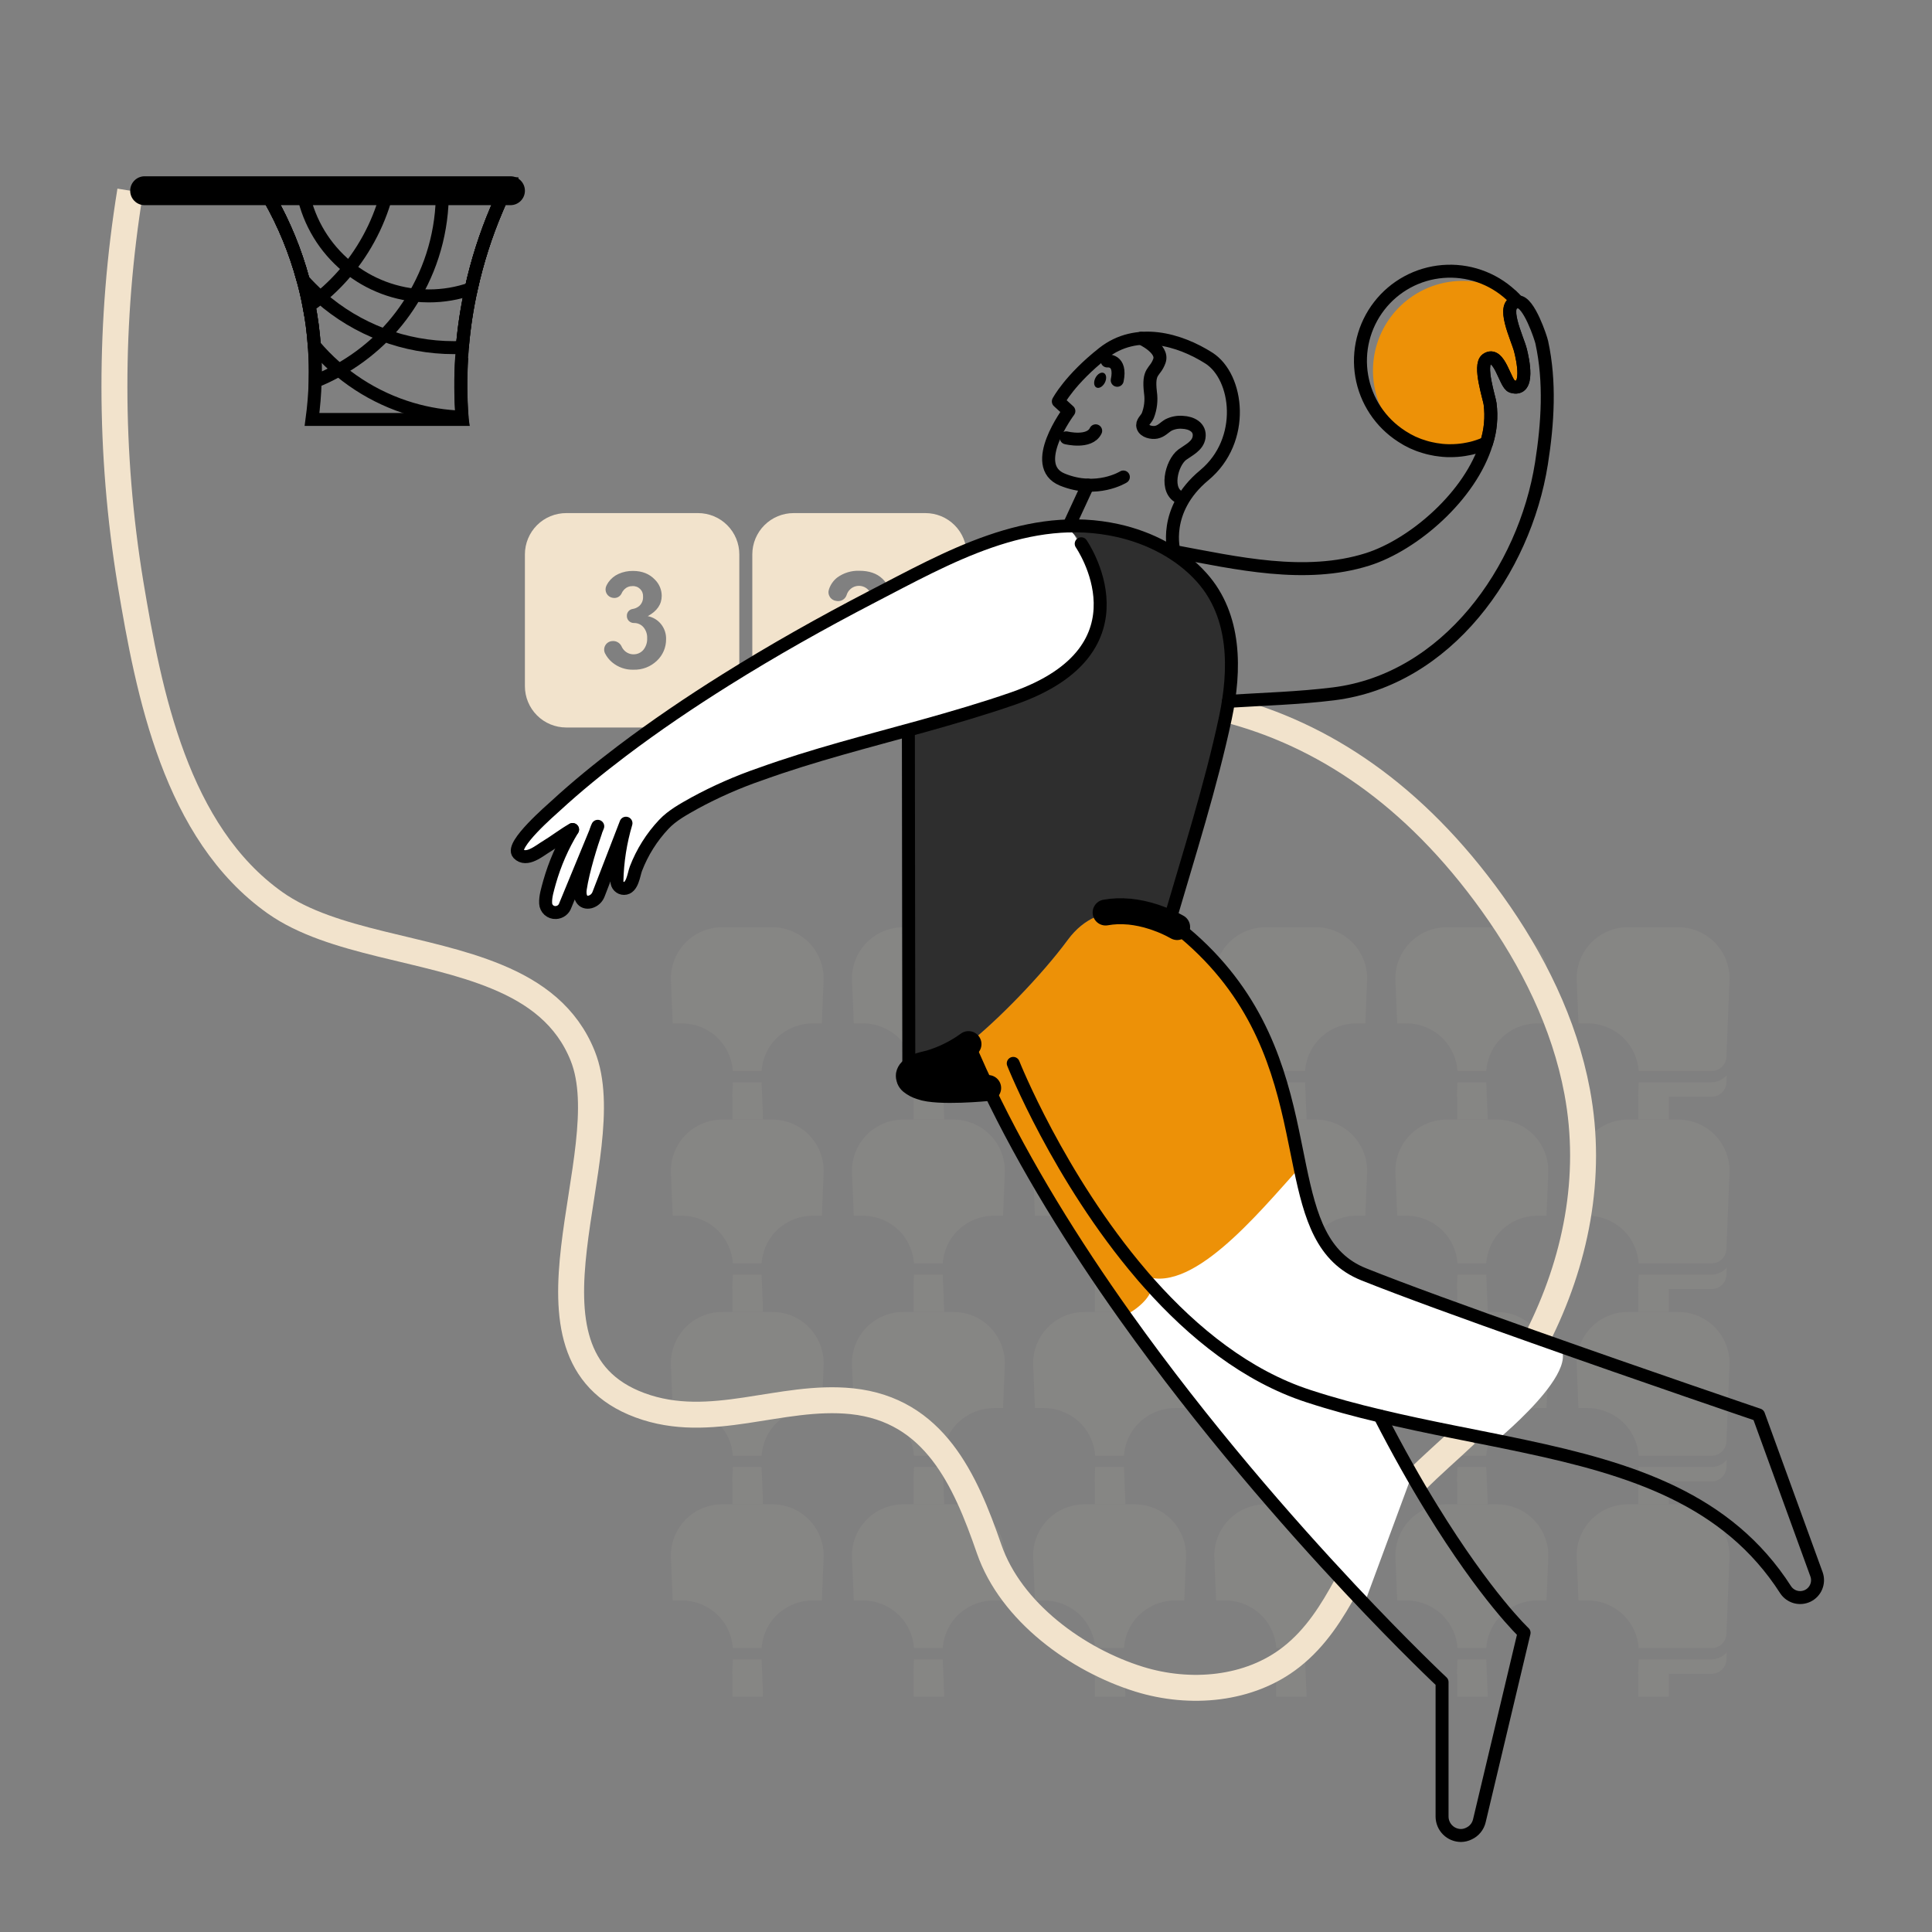 <svg width="149" height="149" viewBox="0 0 149 149" fill="none" xmlns="http://www.w3.org/2000/svg">
<rect x="0" y="0" width="149" height="149" fill="#808080" stroke="none"/>
<g opacity="0.38">
<g opacity="0.38">
<path opacity="0.38" d="M56.515 83.466L56.471 84.58H56.493V86.343H58.844V86.066L58.737 83.466H56.515Z" fill="#F2E3CC"/>
<path opacity="0.38" d="M55.428 80.133C56.069 80.802 56.454 81.675 56.517 82.6H58.74C58.795 81.758 59.119 80.955 59.666 80.311C60.043 79.876 60.51 79.527 61.035 79.288C61.559 79.049 62.129 78.926 62.705 78.927H63.385L63.516 75.715C63.55 75.172 63.472 74.629 63.287 74.118C63.102 73.608 62.814 73.14 62.441 72.746C62.068 72.351 61.617 72.038 61.117 71.825C60.617 71.612 60.079 71.504 59.536 71.508H55.726C55.183 71.504 54.646 71.611 54.146 71.823C53.647 72.035 53.196 72.348 52.823 72.741C52.449 73.135 52.161 73.602 51.975 74.112C51.79 74.621 51.711 75.164 51.745 75.706L51.876 78.927H52.558C53.093 78.926 53.622 79.033 54.115 79.24C54.608 79.447 55.054 79.75 55.428 80.133Z" fill="#F2E3CC"/>
<path opacity="0.38" d="M70.487 83.466L70.442 84.58H70.465V86.343H72.816V86.066L72.71 83.466H70.487Z" fill="#F2E3CC"/>
<path opacity="0.38" d="M69.399 80.133C70.038 80.803 70.424 81.676 70.488 82.6H72.713C72.767 81.758 73.092 80.955 73.638 80.311C74.015 79.876 74.482 79.527 75.007 79.288C75.531 79.049 76.101 78.926 76.677 78.927H77.358L77.488 75.715C77.522 75.173 77.444 74.629 77.26 74.119C77.075 73.608 76.787 73.141 76.413 72.746C76.04 72.352 75.59 72.038 75.09 71.825C74.591 71.612 74.053 71.504 73.51 71.508H69.691C69.148 71.504 68.611 71.611 68.111 71.823C67.612 72.035 67.161 72.347 66.788 72.741C66.415 73.134 66.126 73.601 65.941 74.11C65.755 74.62 65.676 75.163 65.71 75.704L65.842 78.926H66.523C67.059 78.924 67.589 79.031 68.083 79.238C68.577 79.445 69.024 79.749 69.399 80.133Z" fill="#F2E3CC"/>
<path opacity="0.38" d="M84.46 83.466L84.414 84.58H84.436V86.343H86.788V86.066L86.682 83.466H84.46Z" fill="#F2E3CC"/>
<path opacity="0.38" d="M83.37 80.133C84.011 80.802 84.396 81.675 84.459 82.6H86.681C86.739 81.757 87.065 80.955 87.612 80.311C87.99 79.876 88.456 79.527 88.981 79.288C89.506 79.049 90.075 78.926 90.652 78.927H91.337L91.467 75.715C91.501 75.173 91.423 74.629 91.238 74.119C91.053 73.608 90.765 73.141 90.392 72.746C90.019 72.352 89.569 72.038 89.069 71.825C88.57 71.612 88.031 71.504 87.488 71.508H83.664C83.121 71.504 82.583 71.611 82.084 71.823C81.584 72.035 81.134 72.348 80.76 72.741C80.387 73.135 80.098 73.602 79.913 74.112C79.727 74.621 79.649 75.164 79.682 75.706L79.813 78.927H80.494C81.03 78.926 81.56 79.032 82.054 79.239C82.548 79.446 82.996 79.75 83.37 80.133Z" fill="#F2E3CC"/>
<path opacity="0.38" d="M98.432 83.466L98.388 84.58H98.41V86.343H100.76V86.066L100.654 83.466H98.432Z" fill="#F2E3CC"/>
<path opacity="0.38" d="M97.342 80.133C97.982 80.802 98.368 81.675 98.431 82.6H100.654C100.709 81.757 101.035 80.955 101.582 80.311C101.96 79.876 102.426 79.527 102.951 79.288C103.476 79.049 104.046 78.926 104.622 78.927H105.301L105.432 75.715C105.467 75.172 105.389 74.629 105.204 74.118C105.019 73.608 104.731 73.14 104.357 72.746C103.984 72.351 103.534 72.038 103.034 71.825C102.534 71.612 101.996 71.504 101.453 71.508H97.635C97.093 71.504 96.555 71.611 96.055 71.823C95.556 72.035 95.105 72.348 94.732 72.741C94.358 73.135 94.07 73.602 93.885 74.112C93.699 74.621 93.621 75.164 93.654 75.706L93.785 78.927H94.466C95.001 78.925 95.532 79.031 96.026 79.239C96.52 79.445 96.967 79.749 97.342 80.133Z" fill="#F2E3CC"/>
<path opacity="0.38" d="M112.404 83.466L112.359 84.58H112.382V86.343H114.733V86.064L114.626 83.466H112.404Z" fill="#F2E3CC"/>
<path opacity="0.38" d="M111.313 80.133C111.954 80.802 112.34 81.675 112.403 82.6H114.626C114.681 81.757 115.007 80.955 115.554 80.311C115.931 79.876 116.398 79.527 116.923 79.288C117.447 79.049 118.017 78.926 118.594 78.927H119.275L119.404 75.715C119.438 75.173 119.361 74.629 119.176 74.119C118.991 73.608 118.703 73.141 118.33 72.746C117.957 72.352 117.506 72.038 117.007 71.825C116.507 71.612 115.969 71.504 115.426 71.508H111.601C111.058 71.504 110.521 71.611 110.021 71.823C109.522 72.035 109.071 72.348 108.698 72.741C108.324 73.135 108.036 73.602 107.85 74.112C107.665 74.621 107.586 75.164 107.62 75.706L107.752 78.927H108.433C108.97 78.925 109.501 79.031 109.996 79.238C110.49 79.445 110.939 79.749 111.313 80.133Z" fill="#F2E3CC"/>
<path opacity="0.38" d="M126.376 83.466L126.331 84.58H126.352V86.343H128.703V84.58H132.014C132.307 84.58 132.589 84.467 132.8 84.264C133.012 84.061 133.136 83.784 133.148 83.491L133.17 82.917C133.026 83.084 132.849 83.219 132.65 83.313C132.451 83.408 132.234 83.46 132.014 83.466H126.376Z" fill="#F2E3CC"/>
<path opacity="0.38" d="M125.286 80.132C125.927 80.802 126.312 81.675 126.375 82.6H132.014C132.306 82.6 132.588 82.487 132.799 82.284C133.01 82.081 133.135 81.805 133.147 81.512L133.381 75.713C133.416 75.171 133.338 74.628 133.153 74.117C132.968 73.606 132.68 73.139 132.307 72.745C131.934 72.35 131.483 72.037 130.984 71.824C130.484 71.611 129.946 71.503 129.403 71.507H125.58C125.037 71.502 124.499 71.608 123.999 71.82C123.5 72.032 123.049 72.345 122.675 72.739C122.302 73.132 122.013 73.599 121.828 74.109C121.643 74.62 121.565 75.162 121.598 75.704L121.733 78.925H122.414C122.949 78.925 123.479 79.031 123.972 79.239C124.465 79.446 124.912 79.75 125.286 80.132Z" fill="#F2E3CC"/>
<path opacity="0.38" d="M56.515 98.302L56.471 99.415H56.493V101.179H58.844V100.9L58.737 98.302H56.515Z" fill="#F2E3CC"/>
<path opacity="0.38" d="M55.428 94.967C56.069 95.637 56.454 96.511 56.517 97.436H58.74C58.795 96.592 59.121 95.788 59.669 95.144C60.047 94.709 60.514 94.361 61.038 94.122C61.562 93.883 62.132 93.76 62.708 93.76H63.388L63.519 90.547C63.553 90.005 63.475 89.462 63.29 88.952C63.105 88.441 62.816 87.974 62.443 87.58C62.07 87.185 61.62 86.872 61.12 86.659C60.62 86.446 60.082 86.339 59.539 86.343H55.726C55.183 86.338 54.646 86.445 54.146 86.657C53.647 86.869 53.196 87.182 52.823 87.576C52.449 87.969 52.161 88.436 51.975 88.946C51.79 89.456 51.711 89.998 51.745 90.54L51.876 93.76H52.558C53.093 93.76 53.622 93.866 54.115 94.074C54.608 94.281 55.054 94.585 55.428 94.967Z" fill="#F2E3CC"/>
<path opacity="0.38" d="M70.487 98.302L70.442 99.415H70.465V101.179H72.816V100.9L72.71 98.302H70.487Z" fill="#F2E3CC"/>
<path opacity="0.38" d="M69.398 94.967C70.037 95.638 70.422 96.511 70.487 97.436H72.712C72.767 96.592 73.092 95.788 73.64 95.144C74.018 94.709 74.485 94.361 75.009 94.122C75.534 93.883 76.103 93.76 76.68 93.76H77.361L77.49 90.547C77.524 90.006 77.446 89.463 77.261 88.952C77.076 88.442 76.788 87.975 76.415 87.58C76.042 87.186 75.591 86.873 75.092 86.66C74.593 86.447 74.055 86.339 73.512 86.343H69.69C69.147 86.338 68.609 86.445 68.11 86.657C67.611 86.869 67.16 87.182 66.787 87.576C66.413 87.969 66.125 88.436 65.939 88.946C65.754 89.456 65.675 89.998 65.709 90.54L65.841 93.76H66.522C67.058 93.76 67.588 93.866 68.082 94.073C68.576 94.281 69.023 94.585 69.398 94.967Z" fill="#F2E3CC"/>
<path opacity="0.38" d="M84.46 98.302L84.414 99.415H84.436V101.179H86.788V100.9L86.682 98.302H84.46Z" fill="#F2E3CC"/>
<path opacity="0.38" d="M83.37 94.967C84.011 95.637 84.396 96.511 84.459 97.436H86.681C86.738 96.592 87.064 95.789 87.612 95.144C87.99 94.709 88.457 94.361 88.981 94.122C89.506 93.883 90.076 93.76 90.652 93.76H91.337L91.467 90.547C91.501 90.006 91.423 89.463 91.238 88.952C91.053 88.442 90.765 87.975 90.392 87.58C90.019 87.186 89.568 86.873 89.069 86.66C88.569 86.447 88.031 86.339 87.488 86.343H83.664C83.121 86.338 82.583 86.445 82.084 86.657C81.584 86.869 81.134 87.182 80.76 87.576C80.387 87.969 80.098 88.436 79.913 88.946C79.727 89.456 79.649 89.998 79.682 90.54L79.813 93.76H80.494C81.03 93.76 81.56 93.866 82.054 94.073C82.548 94.281 82.995 94.585 83.37 94.967Z" fill="#F2E3CC"/>
<path opacity="0.38" d="M98.432 98.302L98.388 99.415H98.41V101.179H100.76V100.9L100.654 98.302H98.432Z" fill="#F2E3CC"/>
<path opacity="0.38" d="M97.342 94.967C97.982 95.637 98.368 96.511 98.431 97.436H100.654C100.709 96.592 101.035 95.788 101.582 95.144C101.96 94.709 102.427 94.361 102.952 94.122C103.476 93.883 104.046 93.76 104.622 93.76H105.301L105.432 90.547C105.466 90.005 105.388 89.462 105.203 88.952C105.018 88.441 104.73 87.974 104.357 87.58C103.984 87.185 103.533 86.872 103.033 86.659C102.534 86.446 101.996 86.339 101.453 86.343H97.635C97.093 86.338 96.555 86.445 96.055 86.657C95.556 86.869 95.105 87.182 94.732 87.576C94.358 87.969 94.07 88.436 93.885 88.946C93.699 89.456 93.621 89.998 93.654 90.54L93.785 93.76H94.466C95.002 93.759 95.532 93.865 96.026 94.073C96.52 94.28 96.967 94.584 97.342 94.967Z" fill="#F2E3CC"/>
<path opacity="0.38" d="M112.404 98.302L112.359 99.415H112.382V101.179H114.733V100.9L114.626 98.302H112.404Z" fill="#F2E3CC"/>
<path opacity="0.38" d="M111.313 94.967C111.954 95.637 112.34 96.511 112.403 97.436H114.626C114.681 96.592 115.006 95.788 115.554 95.144C115.932 94.709 116.399 94.361 116.923 94.122C117.448 93.883 118.017 93.76 118.594 93.76H119.275L119.404 90.547C119.438 90.006 119.36 89.463 119.175 88.952C118.99 88.442 118.702 87.975 118.329 87.58C117.956 87.186 117.506 86.873 117.006 86.66C116.507 86.447 115.969 86.339 115.426 86.343H111.601C111.058 86.338 110.521 86.445 110.021 86.657C109.522 86.869 109.071 87.182 108.698 87.576C108.324 87.969 108.036 88.436 107.85 88.946C107.665 89.456 107.586 89.998 107.62 90.54L107.752 93.76H108.433C108.97 93.758 109.501 93.865 109.996 94.072C110.49 94.279 110.938 94.583 111.313 94.967Z" fill="#F2E3CC"/>
<path opacity="0.38" d="M126.376 98.302L126.331 99.415H126.352V101.179H128.703V99.415H132.014C132.307 99.415 132.588 99.302 132.8 99.099C133.011 98.896 133.136 98.62 133.148 98.327L133.17 97.752C133.026 97.919 132.849 98.054 132.65 98.149C132.451 98.243 132.234 98.295 132.014 98.302H126.376Z" fill="#F2E3CC"/>
<path opacity="0.38" d="M125.286 94.967C125.927 95.637 126.312 96.511 126.375 97.436H132.014C132.307 97.435 132.588 97.322 132.799 97.119C133.01 96.916 133.135 96.639 133.147 96.347L133.381 90.548C133.415 90.006 133.337 89.463 133.152 88.952C132.967 88.442 132.679 87.975 132.306 87.58C131.933 87.186 131.483 86.873 130.983 86.66C130.484 86.447 129.946 86.339 129.403 86.343H125.58C125.037 86.338 124.499 86.444 123.999 86.656C123.5 86.868 123.049 87.181 122.675 87.575C122.302 87.969 122.013 88.435 121.828 88.945C121.643 89.456 121.565 89.999 121.598 90.54L121.73 93.76H122.411C122.946 93.76 123.476 93.866 123.97 94.073C124.464 94.281 124.911 94.585 125.286 94.967Z" fill="#F2E3CC"/>
<path opacity="0.38" d="M56.515 113.137L56.471 114.251H56.493V116.013H58.844V115.736L58.737 113.137H56.515Z" fill="#F2E3CC"/>
<path opacity="0.38" d="M55.428 109.803C56.069 110.473 56.454 111.346 56.517 112.27H58.74C58.795 111.427 59.121 110.624 59.669 109.98C60.047 109.545 60.514 109.197 61.038 108.958C61.562 108.719 62.132 108.596 62.708 108.596H63.388L63.519 105.384C63.553 104.842 63.475 104.298 63.29 103.788C63.105 103.277 62.816 102.81 62.443 102.416C62.07 102.021 61.62 101.708 61.12 101.495C60.62 101.282 60.082 101.175 59.539 101.179H55.726C55.183 101.174 54.646 101.281 54.146 101.493C53.647 101.705 53.196 102.018 52.823 102.412C52.449 102.805 52.161 103.272 51.975 103.782C51.79 104.292 51.711 104.835 51.745 105.376L51.876 108.596H52.558C53.093 108.596 53.622 108.703 54.115 108.91C54.608 109.117 55.054 109.421 55.428 109.803Z" fill="#F2E3CC"/>
<path opacity="0.38" d="M70.487 113.137L70.442 114.251H70.465V116.013H72.816V115.736L72.71 113.137H70.487Z" fill="#F2E3CC"/>
<path opacity="0.38" d="M69.398 109.803C70.037 110.473 70.423 111.346 70.487 112.27H72.712C72.767 111.427 73.092 110.624 73.64 109.98C74.018 109.545 74.485 109.197 75.009 108.958C75.534 108.719 76.103 108.596 76.68 108.596H77.361L77.49 105.384C77.524 104.842 77.446 104.299 77.261 103.788C77.076 103.278 76.788 102.811 76.415 102.416C76.042 102.022 75.591 101.709 75.092 101.496C74.593 101.283 74.055 101.175 73.512 101.179H69.69C69.147 101.174 68.609 101.281 68.11 101.493C67.611 101.705 67.16 102.018 66.787 102.412C66.413 102.805 66.125 103.272 65.939 103.782C65.754 104.292 65.675 104.835 65.709 105.376L65.841 108.596H66.522C67.058 108.596 67.588 108.702 68.082 108.91C68.576 109.117 69.023 109.421 69.398 109.803Z" fill="#F2E3CC"/>
<path opacity="0.38" d="M84.46 113.137L84.414 114.251H84.436V116.013H86.788V115.736L86.682 113.137H84.46Z" fill="#F2E3CC"/>
<path opacity="0.38" d="M83.37 109.803C84.011 110.473 84.396 111.346 84.459 112.27H86.681C86.738 111.427 87.065 110.624 87.612 109.98C87.99 109.545 88.457 109.197 88.981 108.958C89.506 108.719 90.076 108.596 90.652 108.596H91.337L91.467 105.384C91.501 104.842 91.423 104.299 91.238 103.788C91.053 103.278 90.765 102.811 90.392 102.416C90.019 102.022 89.568 101.709 89.069 101.496C88.569 101.283 88.031 101.175 87.488 101.179H83.664C83.121 101.174 82.583 101.281 82.084 101.493C81.584 101.705 81.134 102.018 80.76 102.412C80.387 102.805 80.098 103.272 79.913 103.782C79.727 104.292 79.649 104.835 79.682 105.376L79.813 108.596H80.494C81.03 108.596 81.56 108.702 82.054 108.91C82.548 109.117 82.995 109.421 83.37 109.803Z" fill="#F2E3CC"/>
<path opacity="0.38" d="M98.432 113.137L98.388 114.251H98.41V116.013H100.76V115.736L100.654 113.137H98.432Z" fill="#F2E3CC"/>
<path opacity="0.38" d="M97.342 109.803C97.982 110.473 98.368 111.346 98.431 112.27H100.654C100.709 111.427 101.035 110.624 101.582 109.98C101.96 109.545 102.427 109.197 102.952 108.958C103.476 108.719 104.046 108.596 104.622 108.596H105.301L105.432 105.384C105.466 104.842 105.388 104.298 105.203 103.788C105.018 103.277 104.73 102.81 104.357 102.416C103.984 102.021 103.533 101.708 103.033 101.495C102.534 101.282 101.996 101.175 101.453 101.179H97.635C97.093 101.174 96.555 101.281 96.055 101.493C95.556 101.705 95.105 102.018 94.732 102.412C94.358 102.805 94.07 103.272 93.885 103.782C93.699 104.292 93.621 104.835 93.654 105.376L93.785 108.596H94.466C95.002 108.595 95.532 108.701 96.026 108.909C96.52 109.116 96.967 109.42 97.342 109.803Z" fill="#F2E3CC"/>
<path opacity="0.38" d="M112.404 113.137L112.359 114.251H112.382V116.013H114.733V115.735L114.626 113.137H112.404Z" fill="#F2E3CC"/>
<path opacity="0.38" d="M111.313 109.803C111.954 110.473 112.34 111.346 112.403 112.27H114.626C114.681 111.427 115.006 110.624 115.554 109.98C115.932 109.545 116.399 109.197 116.923 108.958C117.448 108.719 118.017 108.596 118.594 108.596H119.275L119.404 105.384C119.438 104.842 119.36 104.299 119.175 103.788C118.99 103.278 118.702 102.811 118.329 102.416C117.956 102.022 117.506 101.709 117.006 101.496C116.507 101.283 115.969 101.175 115.426 101.179H111.601C111.058 101.174 110.521 101.281 110.021 101.493C109.522 101.705 109.071 102.018 108.698 102.412C108.324 102.805 108.036 103.272 107.85 103.782C107.665 104.292 107.586 104.835 107.62 105.376L107.752 108.596H108.433C108.97 108.594 109.501 108.701 109.996 108.908C110.49 109.115 110.938 109.419 111.313 109.803Z" fill="#F2E3CC"/>
<path opacity="0.38" d="M126.376 113.137L126.331 114.25H126.352V116.013H128.703V114.25H132.014C132.307 114.251 132.589 114.137 132.8 113.934C133.012 113.731 133.136 113.454 133.148 113.161L133.17 112.588C133.026 112.755 132.849 112.89 132.65 112.985C132.451 113.079 132.234 113.131 132.014 113.137H126.376Z" fill="#F2E3CC"/>
<path opacity="0.38" d="M125.286 109.803C125.927 110.473 126.312 111.346 126.375 112.27H132.014C132.306 112.27 132.588 112.157 132.799 111.954C133.01 111.752 133.135 111.475 133.147 111.183L133.381 105.384C133.415 104.842 133.337 104.299 133.152 103.788C132.967 103.278 132.679 102.811 132.306 102.416C131.933 102.022 131.483 101.709 130.983 101.496C130.484 101.283 129.946 101.175 129.403 101.179H125.58C125.037 101.174 124.499 101.281 123.999 101.492C123.5 101.704 123.049 102.017 122.675 102.411C122.302 102.805 122.013 103.271 121.828 103.781C121.643 104.292 121.565 104.834 121.598 105.376L121.73 108.596H122.411C122.946 108.596 123.476 108.702 123.97 108.91C124.464 109.117 124.911 109.421 125.286 109.803Z" fill="#F2E3CC"/>
<path opacity="0.38" d="M56.515 127.972L56.471 129.086H56.493V130.849H58.844V130.572L58.737 127.972H56.515Z" fill="#F2E3CC"/>
<path opacity="0.38" d="M55.428 124.638C56.069 125.308 56.454 126.181 56.517 127.106H58.74C58.795 126.263 59.121 125.46 59.669 124.816C60.046 124.38 60.513 124.031 61.038 123.792C61.562 123.553 62.132 123.43 62.708 123.432H63.388L63.519 120.219C63.553 119.677 63.475 119.134 63.29 118.623C63.105 118.112 62.817 117.645 62.444 117.25C62.071 116.856 61.62 116.542 61.12 116.329C60.62 116.117 60.082 116.009 59.539 116.013H55.726C55.183 116.008 54.646 116.115 54.146 116.327C53.647 116.539 53.196 116.852 52.823 117.246C52.449 117.639 52.161 118.106 51.975 118.616C51.79 119.126 51.711 119.669 51.745 120.21L51.876 123.432H52.558C53.093 123.431 53.622 123.537 54.115 123.745C54.608 123.952 55.054 124.256 55.428 124.638Z" fill="#F2E3CC"/>
<path opacity="0.38" d="M70.487 127.972L70.442 129.086H70.465V130.849H72.816V130.572L72.71 127.972H70.487Z" fill="#F2E3CC"/>
<path opacity="0.38" d="M69.398 124.638C70.038 125.309 70.423 126.182 70.487 127.106H72.712C72.767 126.263 73.092 125.46 73.64 124.816C74.017 124.38 74.484 124.031 75.009 123.792C75.533 123.554 76.103 123.431 76.68 123.432H77.361L77.49 120.219C77.524 119.677 77.446 119.134 77.262 118.623C77.077 118.113 76.789 117.645 76.416 117.251C76.042 116.856 75.592 116.543 75.093 116.33C74.593 116.117 74.055 116.009 73.512 116.013H69.69C69.147 116.008 68.609 116.115 68.11 116.327C67.611 116.539 67.16 116.852 66.787 117.246C66.413 117.639 66.125 118.106 65.939 118.616C65.754 119.126 65.675 119.669 65.709 120.21L65.841 123.432H66.522C67.058 123.431 67.588 123.537 68.082 123.744C68.576 123.951 69.023 124.256 69.398 124.638Z" fill="#F2E3CC"/>
<path opacity="0.38" d="M84.46 127.972L84.414 129.086H84.436V130.849H86.788V130.572L86.682 127.972H84.46Z" fill="#F2E3CC"/>
<path opacity="0.38" d="M83.37 124.638C84.011 125.308 84.396 126.181 84.459 127.106H86.681C86.738 126.263 87.065 125.46 87.612 124.816C87.99 124.38 88.456 124.031 88.981 123.792C89.506 123.554 90.075 123.431 90.652 123.432H91.337L91.467 120.219C91.501 119.677 91.423 119.134 91.238 118.623C91.053 118.113 90.765 117.645 90.392 117.251C90.019 116.856 89.569 116.543 89.069 116.33C88.57 116.117 88.031 116.009 87.488 116.013H83.664C83.121 116.008 82.583 116.115 82.084 116.327C81.584 116.539 81.134 116.852 80.76 117.246C80.387 117.639 80.098 118.106 79.913 118.616C79.727 119.126 79.649 119.669 79.682 120.21L79.813 123.432H80.494C81.03 123.431 81.56 123.537 82.054 123.744C82.548 123.951 82.996 124.256 83.37 124.638Z" fill="#F2E3CC"/>
<path opacity="0.38" d="M98.432 127.972L98.388 129.086H98.41V130.849H100.76V130.572L100.654 127.972H98.432Z" fill="#F2E3CC"/>
<path opacity="0.38" d="M97.342 124.638C97.982 125.308 98.368 126.181 98.431 127.106H100.654C100.709 126.263 101.035 125.46 101.582 124.816C101.96 124.38 102.426 124.031 102.951 123.792C103.476 123.553 104.046 123.43 104.622 123.432H105.301L105.432 120.219C105.467 119.677 105.389 119.134 105.204 118.623C105.019 118.112 104.731 117.645 104.357 117.25C103.984 116.856 103.534 116.542 103.034 116.329C102.534 116.117 101.996 116.009 101.453 116.013H97.635C97.093 116.008 96.555 116.115 96.055 116.327C95.556 116.539 95.105 116.852 94.732 117.246C94.358 117.639 94.07 118.106 93.885 118.616C93.699 119.126 93.621 119.669 93.654 120.21L93.785 123.432H94.466C95.002 123.43 95.532 123.536 96.026 123.744C96.52 123.951 96.967 124.255 97.342 124.638Z" fill="#F2E3CC"/>
<path opacity="0.38" d="M112.404 127.972L112.359 129.086H112.382V130.849H114.733V130.57L114.626 127.972H112.404Z" fill="#F2E3CC"/>
<path opacity="0.38" d="M111.313 124.638C111.954 125.308 112.34 126.181 112.403 127.106H114.626C114.681 126.263 115.006 125.46 115.554 124.816C115.931 124.38 116.398 124.031 116.923 123.792C117.447 123.553 118.017 123.43 118.594 123.432H119.275L119.404 120.219C119.438 119.677 119.361 119.134 119.176 118.623C118.991 118.113 118.703 117.645 118.33 117.251C117.957 116.856 117.506 116.543 117.007 116.33C116.507 116.117 115.969 116.009 115.426 116.013H111.601C111.058 116.008 110.521 116.115 110.021 116.327C109.522 116.539 109.071 116.852 108.698 117.246C108.324 117.639 108.036 118.106 107.85 118.616C107.665 119.126 107.586 119.669 107.62 120.21L107.752 123.432H108.433C108.97 123.43 109.501 123.535 109.996 123.743C110.491 123.95 110.939 124.255 111.313 124.638Z" fill="#F2E3CC"/>
<path opacity="0.38" d="M126.376 127.972L126.331 129.086H126.352V130.849H128.703V129.086H132.014C132.307 129.086 132.589 128.973 132.8 128.77C133.011 128.567 133.136 128.29 133.148 127.997L133.17 127.424C133.026 127.59 132.849 127.725 132.65 127.82C132.451 127.914 132.234 127.966 132.014 127.972H126.376Z" fill="#F2E3CC"/>
<path opacity="0.38" d="M125.286 124.639C125.927 125.308 126.312 126.181 126.375 127.106H132.014C132.306 127.106 132.588 126.993 132.799 126.79C133.01 126.587 133.135 126.311 133.147 126.018L133.381 120.219C133.416 119.677 133.338 119.134 133.153 118.623C132.968 118.113 132.68 117.646 132.307 117.251C131.934 116.856 131.483 116.543 130.984 116.33C130.484 116.117 129.946 116.009 129.403 116.013H125.58C125.037 116.008 124.499 116.115 123.999 116.327C123.5 116.538 123.049 116.851 122.675 117.245C122.302 117.639 122.013 118.105 121.828 118.616C121.643 119.126 121.565 119.669 121.598 120.21L121.733 123.432H122.414C122.949 123.431 123.479 123.537 123.972 123.745C124.465 123.952 124.912 124.256 125.286 124.639Z" fill="#F2E3CC"/>
</g>
</g>
<path d="M53.836 39.571H43.665C43.247 39.571 42.833 39.653 42.447 39.813C42.061 39.973 41.71 40.207 41.415 40.502C41.119 40.798 40.885 41.148 40.725 41.535C40.565 41.92 40.482 42.334 40.482 42.752V52.921C40.482 53.766 40.818 54.575 41.415 55.172C42.011 55.77 42.821 56.105 43.665 56.106H53.836C54.68 56.105 55.489 55.769 56.085 55.172C56.682 54.575 57.017 53.765 57.017 52.921V42.752C57.017 42.334 56.935 41.921 56.775 41.535C56.615 41.149 56.381 40.798 56.085 40.503C55.79 40.207 55.439 39.973 55.053 39.813C54.667 39.653 54.254 39.571 53.836 39.571ZM50.661 50.958C50.423 51.186 50.143 51.364 49.836 51.483C49.529 51.602 49.202 51.658 48.873 51.649C48.259 51.672 47.659 51.463 47.192 51.065C46.969 50.874 46.787 50.64 46.656 50.378C46.611 50.283 46.59 50.179 46.595 50.074C46.599 49.969 46.628 49.867 46.68 49.776C46.731 49.684 46.804 49.607 46.892 49.549C46.98 49.492 47.08 49.456 47.184 49.445C47.334 49.423 47.487 49.449 47.621 49.519C47.755 49.59 47.863 49.701 47.929 49.837C47.984 49.966 48.063 50.082 48.163 50.18C48.256 50.271 48.366 50.343 48.487 50.391C48.607 50.44 48.737 50.464 48.867 50.462C49.008 50.463 49.148 50.434 49.276 50.376C49.405 50.318 49.519 50.233 49.612 50.126C49.822 49.871 49.928 49.546 49.91 49.216C49.925 48.905 49.82 48.601 49.618 48.365C49.53 48.264 49.421 48.184 49.298 48.129C49.176 48.074 49.044 48.047 48.91 48.048H48.902C48.824 48.05 48.747 48.036 48.675 48.006C48.602 47.976 48.538 47.93 48.485 47.873C48.432 47.815 48.393 47.746 48.369 47.672C48.346 47.597 48.338 47.519 48.348 47.441V47.417C48.362 47.309 48.409 47.207 48.484 47.127C48.558 47.047 48.656 46.992 48.764 46.97C48.959 46.944 49.143 46.864 49.296 46.739C49.395 46.651 49.474 46.541 49.525 46.418C49.577 46.295 49.6 46.162 49.594 46.029C49.602 45.919 49.587 45.808 49.549 45.705C49.511 45.601 49.451 45.507 49.373 45.428C49.295 45.35 49.202 45.289 49.098 45.25C48.995 45.211 48.884 45.194 48.774 45.202C48.658 45.2 48.542 45.221 48.434 45.265C48.327 45.308 48.229 45.374 48.147 45.456C48.059 45.545 47.989 45.649 47.941 45.764C47.883 45.887 47.785 45.988 47.664 46.05C47.542 46.112 47.404 46.132 47.269 46.106H47.252C47.153 46.09 47.059 46.052 46.978 45.994C46.896 45.937 46.829 45.861 46.781 45.773C46.733 45.686 46.706 45.588 46.701 45.488C46.697 45.388 46.715 45.289 46.755 45.197C46.803 45.093 46.859 44.993 46.925 44.899C47.121 44.621 47.389 44.401 47.7 44.262C48.05 44.104 48.431 44.025 48.815 44.031C49.52 44.031 50.084 44.255 50.509 44.704C50.674 44.867 50.805 45.06 50.895 45.274C50.985 45.487 51.032 45.717 51.033 45.948C51.033 46.605 50.675 47.128 49.957 47.519C50.363 47.597 50.727 47.817 50.985 48.139C51.246 48.467 51.382 48.876 51.37 49.295C51.373 49.606 51.312 49.914 51.19 50.201C51.068 50.487 50.888 50.745 50.661 50.958Z" fill="#F2E3CC"/>
<path d="M71.371 39.571H61.205C60.361 39.571 59.551 39.906 58.954 40.503C58.357 41.099 58.021 41.908 58.02 42.752V52.921C58.021 53.766 58.357 54.575 58.954 55.172C59.551 55.769 60.36 56.105 61.205 56.106H71.371C72.215 56.105 73.024 55.769 73.621 55.172C74.217 54.575 74.552 53.765 74.552 52.921V42.752C74.552 42.334 74.47 41.921 74.31 41.535C74.15 41.149 73.916 40.798 73.62 40.503C73.325 40.207 72.974 39.973 72.588 39.813C72.202 39.653 71.789 39.571 71.371 39.571ZM68.007 50.299C68.095 50.299 68.183 50.317 68.265 50.351C68.347 50.385 68.422 50.434 68.485 50.497C68.548 50.56 68.597 50.635 68.631 50.717C68.665 50.799 68.683 50.887 68.683 50.975C68.683 51.064 68.665 51.152 68.631 51.234C68.597 51.316 68.548 51.391 68.485 51.454C68.422 51.517 68.347 51.566 68.265 51.601C68.183 51.635 68.095 51.652 68.007 51.652H64.913C64.744 51.652 64.578 51.608 64.432 51.525C64.285 51.441 64.163 51.32 64.078 51.175C63.993 51.029 63.947 50.864 63.946 50.695C63.944 50.526 63.987 50.36 64.07 50.213C64.074 50.209 64.077 50.203 64.079 50.198C64.356 49.74 64.902 49.132 65.718 48.376C66.375 47.763 66.779 47.347 66.928 47.13C67.115 46.869 67.219 46.557 67.226 46.236C67.234 46.1 67.216 45.965 67.171 45.837C67.126 45.709 67.055 45.591 66.963 45.491C66.845 45.366 66.696 45.274 66.531 45.224C66.367 45.174 66.192 45.168 66.024 45.206C65.856 45.244 65.701 45.325 65.575 45.442C65.448 45.558 65.353 45.705 65.301 45.869C65.256 46.02 65.161 46.15 65.032 46.239C64.902 46.328 64.746 46.369 64.59 46.356L64.505 46.346C64.402 46.336 64.303 46.302 64.215 46.248C64.127 46.193 64.052 46.119 63.997 46.031C63.943 45.944 63.908 45.844 63.898 45.741C63.887 45.639 63.9 45.534 63.936 45.437C64.054 45.084 64.272 44.774 64.565 44.543C65.06 44.181 65.663 43.996 66.277 44.019C67.028 44.019 67.617 44.221 68.045 44.625C68.254 44.816 68.419 45.05 68.53 45.31C68.641 45.571 68.695 45.852 68.689 46.135C68.69 46.469 68.628 46.802 68.506 47.113C68.358 47.464 68.161 47.791 67.922 48.086C67.626 48.432 67.306 48.756 66.965 49.056C66.506 49.48 66.22 49.758 66.09 49.898C65.977 50.022 65.877 50.157 65.792 50.302L68.007 50.299Z" fill="#F2E3CC"/>
<path d="M113.044 110.615C111.758 111.835 110.41 112.984 109.17 114.238" stroke="#F2E3CC" stroke-width="2" stroke-miterlimit="10"/>
<path d="M94.36 54.65C94.45 54.668 94.538 54.691 94.632 54.717C101.959 56.625 109.003 61.184 115.088 69.674C118.197 74.013 120.645 78.912 121.635 84.197C122.864 90.762 121.525 97.343 118.552 103.199" stroke="#F2E3CC" stroke-width="2" stroke-miterlimit="10"/>
<path d="M103.853 122.241C102.727 124.312 101.489 126.3 99.59 127.79C96.357 130.336 91.78 130.722 87.849 129.502C83.081 128.021 77.968 124.326 76.285 119.464C74.432 114.1 72.054 108.736 65.697 108.065C60.171 107.493 54.835 110.406 49.352 108.375C38.658 104.415 47.956 88.987 44.943 81.442C43.706 78.341 41.266 76.549 38.322 75.333C32.838 73.053 25.622 72.746 21.213 69.625C13.559 64.201 11.481 53.491 10.062 44.968C8.419 34.949 8.413 24.729 10.044 14.708" stroke="#F2E3CC" stroke-width="2" stroke-miterlimit="10"/>
<path d="M39.187 14.195L38.818 14.976C38.634 15.366 38.456 15.764 38.289 16.168C37.454 18.135 36.803 20.176 36.344 22.264C36.013 23.757 35.783 25.271 35.656 26.796C35.634 27.06 35.616 27.325 35.602 27.589C35.506 29.116 35.514 30.649 35.628 32.175C35.628 32.232 35.628 32.291 35.638 32.349H24.064C24.195 31.379 24.276 30.402 24.305 29.423C24.305 29.176 24.316 28.922 24.316 28.678C24.316 28 24.292 27.321 24.238 26.647C24.167 25.623 24.034 24.604 23.84 23.596C23.714 22.921 23.56 22.247 23.375 21.583C22.783 19.389 21.916 17.278 20.795 15.302L20.646 15.027L20.175 14.195H39.187Z" stroke="black" stroke-miterlimit="10"/>
<path d="M39.188 14.195L38.818 14.976C38.635 15.366 38.456 15.764 38.289 16.168C37.454 18.135 36.803 20.176 36.344 22.264C35.292 22.635 34.183 22.823 33.066 22.821C32.706 22.82 32.346 22.801 31.988 22.764C29.784 22.52 27.725 21.544 26.142 19.991C24.559 18.439 23.542 16.4 23.255 14.201L39.188 14.195Z" stroke="black" stroke-miterlimit="10"/>
<path d="M39.187 14.195L38.818 14.976C38.635 15.366 38.456 15.764 38.289 16.168C37.454 18.135 36.803 20.176 36.344 22.264C36.013 23.757 35.783 25.271 35.656 26.796C35.446 26.806 35.236 26.811 35.024 26.811C31.227 26.816 27.559 25.433 24.71 22.924C24.237 22.503 23.79 22.056 23.369 21.583C22.778 19.389 21.91 17.278 20.789 15.302L20.64 15.027L20.169 14.195H39.187Z" stroke="black" stroke-miterlimit="10"/>
<path d="M20.735 14.195H39.188L38.818 14.976C38.635 15.366 38.456 15.764 38.289 16.168C37.454 18.135 36.803 20.176 36.345 22.264C36.013 23.757 35.783 25.271 35.656 26.796" stroke="black" stroke-miterlimit="10"/>
<path d="M35.611 27.583C35.514 29.11 35.523 30.643 35.636 32.169C34.324 32.129 33.022 31.92 31.762 31.548C28.827 30.685 26.211 28.977 24.239 26.638C24.168 25.617 24.034 24.601 23.84 23.596C23.713 22.921 23.56 22.247 23.375 21.583C22.783 19.389 21.916 17.279 20.794 15.303L20.645 15.027" stroke="black" stroke-miterlimit="10"/>
<path d="M30 14.195C29.493 16.564 28.442 18.782 26.93 20.674C26.27 21.496 25.528 22.248 24.714 22.918C24.431 23.159 24.139 23.383 23.833 23.596C23.707 22.921 23.553 22.247 23.369 21.583C22.777 19.389 21.91 17.278 20.788 15.302L20.639 15.027L20.168 14.195H30Z" stroke="black" stroke-miterlimit="10"/>
<path d="M31.995 22.758C31.346 23.884 30.559 24.924 29.651 25.853C28.717 26.801 27.665 27.627 26.522 28.31C26.396 28.389 26.267 28.459 26.136 28.53C25.547 28.867 24.934 29.163 24.304 29.414C24.304 29.167 24.314 28.913 24.314 28.669C24.314 27.991 24.29 27.312 24.236 26.638C24.166 25.617 24.033 24.601 23.84 23.596C23.714 22.921 23.56 22.247 23.375 21.583C22.783 19.389 21.916 17.278 20.795 15.302L20.646 15.027L20.175 14.195H34.097C34.23 17.192 33.501 20.164 31.995 22.758Z" stroke="black" stroke-miterlimit="10"/>
<path d="M39.367 13.595H11.155C10.54 13.595 10.041 14.094 10.041 14.709C10.041 15.325 10.54 15.823 11.155 15.823H39.367C39.983 15.823 40.482 15.325 40.482 14.709C40.482 14.094 39.983 13.595 39.367 13.595Z" fill="black"/>
<path d="M82.835 41.215C82.521 40.874 82.175 40.643 81.792 40.598C76.625 40.936 71.83 43.66 67.213 46.05C63.376 48.038 59.606 50.158 55.942 52.457C53.21 54.169 50.531 55.978 47.958 57.93C46.202 59.256 44.486 60.653 42.862 62.143C42.543 62.441 39.335 65.174 39.97 65.838C40.604 66.503 41.609 65.603 42.166 65.271C42.723 64.939 43.58 64.286 44.152 63.98C43.377 65.251 42.779 66.621 42.374 68.053C42.236 68.571 42.045 69.139 42.077 69.68C42.089 69.877 42.178 70.061 42.325 70.193C42.472 70.325 42.665 70.394 42.862 70.386C43.026 70.379 43.184 70.323 43.315 70.223C43.446 70.124 43.543 69.987 43.593 69.83L45.94 64.144C45.626 65.022 44.96 67.124 44.748 68.553C44.651 69.188 44.907 69.707 45.507 69.565C45.656 69.523 45.794 69.446 45.908 69.34C46.023 69.235 46.11 69.103 46.164 68.957L48.276 63.486C47.845 64.938 47.609 66.441 47.575 67.956C47.573 68.029 47.586 68.102 47.613 68.17C47.64 68.239 47.68 68.301 47.732 68.353C47.783 68.406 47.844 68.448 47.912 68.476C47.98 68.504 48.052 68.519 48.126 68.519C48.773 68.519 48.871 67.446 49.039 66.998C49.527 65.726 50.26 64.561 51.195 63.571C51.851 62.875 52.739 62.4 53.567 61.932C55.197 61.048 56.898 60.3 58.651 59.697C62.567 58.286 66.608 57.258 70.615 56.149C70.667 56.136 70.716 56.118 70.763 56.104C70.883 56.073 70.999 56.037 71.118 56.006C73.474 55.346 75.825 54.665 78.135 53.859C78.284 53.807 78.433 53.758 78.57 53.71C78.572 53.707 78.575 53.705 78.578 53.703C78.581 53.702 78.584 53.701 78.588 53.701C79.949 53.09 81.269 52.348 82.341 51.457C82.341 51.457 82.341 51.457 82.35 51.448C86.064 47.896 83.825 42.967 82.835 41.215ZM45.985 64.037C46.016 63.934 46.056 63.835 46.104 63.739L45.985 64.037Z" fill="white"/>
<path d="M45.944 64.139C45.944 64.139 45.944 64.125 45.953 64.121L45.985 64.037" fill="white"/>
<path d="M45.944 64.139C45.944 64.139 45.944 64.125 45.953 64.121L45.985 64.037" fill="white"/>
<path d="M99.962 88.618C99.962 88.618 100.26 97.558 107.263 99.097C114.266 100.636 113.762 102.352 118.903 103.199C124.043 104.045 115.415 111.096 115.415 111.096L106.744 109.281L108.888 113.761L105.312 123.434C105.312 123.434 90.347 108.397 85.087 99.085C79.827 89.772 92.025 86.596 92.388 86.596C92.752 86.596 99.962 88.618 99.962 88.618Z" fill="white"/>
<path d="M88.025 98.289C88.229 98.534 88.442 98.774 88.66 99.016C89.193 99.543 88.009 100.858 86.735 101.453C82.808 95.929 79.093 89.959 76.209 83.909C76.01 83.488 75.81 83.062 75.613 82.635C75.569 82.543 75.524 82.445 75.485 82.348C75.227 81.752 74.929 81.058 74.686 80.463C76.816 78.799 80.293 75.264 82.342 72.483C83.765 70.546 85.584 70.194 87.039 70.306C87.056 70.306 87.074 70.306 87.088 70.306C87.715 70.36 88.334 70.491 88.929 70.696C88.947 70.696 88.964 70.71 88.982 70.713C89.04 70.73 89.093 70.748 89.15 70.771C89.207 70.793 89.257 70.806 89.311 70.829C89.819 71.009 90.31 71.233 90.778 71.498C98.111 77.309 99.087 84.477 100.244 90.026C97.022 93.591 91.702 100.138 88.025 98.289Z" fill="#ED9107"/>
<path d="M91.047 68.398C90.67 69.573 90.421 70.274 90.421 70.274C90.421 70.274 90.123 71.112 89.472 70.887C88.821 70.662 84.93 68.975 82.348 72.483C80.299 75.264 76.822 78.799 74.693 80.463C74.279 80.811 73.825 81.108 73.34 81.345C71.791 81.966 70.021 83.239 70.062 81.652C70.102 80.065 69.326 56.51 70.626 56.146C71.927 55.783 86.465 53.272 84.757 45.47C84.757 45.47 83.64 40.799 81.795 40.599C79.951 40.4 82.776 40.564 82.776 40.564C82.776 40.564 91.771 40.364 94.122 46.788C95.988 51.906 92.529 63.79 91.047 68.398Z" fill="#2E2E2E"/>
<path d="M116.601 29.8C116.072 29.627 115.647 27.019 114.653 27.714C114.018 28.161 114.862 30.694 114.918 31.133C115.05 32.15 114.957 33.183 114.644 34.16C114.613 34.177 114.58 34.191 114.546 34.203C114.364 34.287 114.177 34.359 113.986 34.419C113.898 34.45 113.804 34.477 113.711 34.504C113.619 34.531 113.562 34.544 113.494 34.562L113.249 34.614C113.135 34.636 113.023 34.659 112.908 34.677C112.559 34.731 112.206 34.758 111.852 34.757C111.724 34.757 111.596 34.757 111.47 34.748C111.391 34.748 111.321 34.735 111.237 34.73C111.187 34.73 111.134 34.721 111.088 34.712C110.837 34.686 110.588 34.645 110.343 34.587C110.259 34.571 110.179 34.553 110.1 34.531C110.02 34.513 109.941 34.491 109.864 34.464C109.73 34.423 109.598 34.38 109.469 34.335C109.425 34.318 109.375 34.3 109.32 34.277C109.2 34.233 109.08 34.18 108.964 34.128C108.953 34.127 108.943 34.122 108.934 34.115C108.657 33.985 108.388 33.836 108.131 33.668C108.116 33.662 108.102 33.653 108.091 33.641C107.074 32.695 106.366 31.464 106.058 30.109C105.751 28.754 105.858 27.338 106.367 26.045C106.876 24.752 107.762 23.643 108.911 22.861C110.059 22.079 111.416 21.661 112.805 21.661C114.138 21.657 115.442 22.043 116.559 22.77C116.642 22.849 116.727 22.929 116.808 23.014C116.888 23.099 116.972 23.187 117.05 23.275C115.636 23.338 117.042 26.118 117.259 27.019C117.433 27.683 118.009 30.247 116.601 29.8Z" fill="#ED9107"/>
<path d="M106.416 109.2C107.83 111.955 109.174 114.324 110.412 116.333C114.622 123.187 117.54 125.923 117.54 125.923L114.09 140.428C114.039 140.642 113.941 140.841 113.801 141.011C113.662 141.181 113.486 141.317 113.286 141.408C113.096 141.504 112.887 141.555 112.674 141.557C112.288 141.556 111.917 141.402 111.644 141.129C111.371 140.855 111.217 140.485 111.215 140.098V129.725C111.215 129.725 108.35 127.043 104.136 122.548C99.358 117.45 92.847 110.032 86.824 101.576C86.793 101.536 86.766 101.491 86.735 101.452C82.808 95.929 79.093 89.958 76.209 83.909C76.01 83.487 75.81 83.061 75.613 82.635C75.569 82.543 75.524 82.444 75.485 82.347C75.205 81.74 74.943 81.132 74.686 80.519" stroke="black" stroke-linecap="round" stroke-linejoin="round"/>
<path d="M78.144 82.011C78.144 82.011 81.635 90.811 88.025 98.289C88.083 98.356 88.137 98.422 88.194 98.489C88.343 98.666 88.501 98.839 88.66 99.016C92.018 102.783 96.129 106.122 100.915 107.675C102.739 108.271 104.579 108.767 106.416 109.2C110.186 110.106 113.947 110.766 117.541 111.534C125.831 113.295 133.22 115.597 137.718 122.615C137.899 122.884 138.172 123.079 138.486 123.163C138.8 123.246 139.133 123.213 139.424 123.07C139.716 122.926 139.945 122.682 140.069 122.382C140.194 122.082 140.206 121.747 140.102 121.439L135.623 109.121C135.623 109.121 126.844 106.141 118.298 103.106C113.209 101.305 108.201 99.492 105.168 98.276C101.957 96.99 101.066 93.907 100.258 90.03C100.014 88.863 99.778 87.622 99.491 86.339C98.407 81.527 96.581 76.094 90.792 71.502" stroke="black" stroke-linecap="round" stroke-linejoin="round"/>
<path d="M44.158 63.976C43.583 64.282 42.731 64.934 42.17 65.265C41.61 65.596 40.603 66.489 39.974 65.833C39.345 65.177 42.547 62.431 42.868 62.133C44.489 60.643 46.204 59.249 47.961 57.919C50.537 55.971 53.213 54.16 55.949 52.447C59.611 50.152 63.382 48.033 67.217 46.04C73.125 42.979 79.322 39.382 86.218 40.922C88.642 41.462 91.019 42.671 92.687 44.544C95.34 47.515 95.284 51.696 94.504 55.369C93.406 60.538 91.655 66.041 90.172 71.109" stroke="black" stroke-linecap="round" stroke-linejoin="round"/>
<path d="M90.545 42.529C95.358 43.423 100.646 44.658 105.467 43.141C109.019 42.019 113.415 38.239 114.644 34.168C114.957 33.192 115.051 32.158 114.918 31.141C114.862 30.703 114.024 28.174 114.653 27.721C115.647 27.025 116.072 29.633 116.601 29.807C118.01 30.254 117.433 27.687 117.27 27.027C117.052 26.125 115.647 23.345 117.061 23.282C117.061 23.282 117.079 23.282 117.088 23.282C117.918 23.264 118.84 26.091 118.903 26.392C119.572 29.452 119.367 32.659 118.88 35.746C117.577 43.975 111.593 52.421 102.849 53.511C100.167 53.844 97.442 53.92 94.741 54.088" stroke="black" stroke-linecap="round" stroke-linejoin="round"/>
<path d="M90.543 42.528C90.543 42.528 89.618 39.358 92.872 36.654C96.126 33.95 95.493 29.055 93.232 27.617C90.972 26.179 87.652 25.201 85.078 27.233C82.503 29.265 81.621 30.958 81.621 30.958L82.434 31.703C82.434 31.703 79.281 35.909 81.934 36.989C84.586 38.07 86.636 36.787 86.636 36.787" stroke="black" stroke-linecap="round" stroke-linejoin="round"/>
<path d="M85.39 27.838C85.39 27.838 86.501 27.702 86.163 29.328" stroke="black" stroke-linecap="round" stroke-linejoin="round"/>
<path d="M87.997 26.087C87.997 26.087 89.754 26.882 89.415 27.834C89.077 28.787 88.514 28.515 88.727 30.276C88.812 30.877 88.741 31.489 88.52 32.054C88.401 32.34 88.031 32.57 88.146 32.917C88.268 33.289 88.846 33.401 89.17 33.336C89.573 33.255 89.782 32.972 90.114 32.778C90.451 32.611 90.826 32.538 91.201 32.57C91.873 32.596 92.595 32.941 92.475 33.726C92.372 34.398 91.665 34.711 91.178 35.067C90.344 35.691 89.769 37.929 91.084 38.404" stroke="black" stroke-linecap="round" stroke-linejoin="round"/>
<path d="M44.158 63.976C43.384 65.246 42.786 66.616 42.379 68.047C42.242 68.567 42.051 69.131 42.081 69.674C42.092 69.871 42.181 70.056 42.328 70.188C42.475 70.319 42.668 70.388 42.865 70.377C43.029 70.371 43.188 70.315 43.319 70.216C43.45 70.117 43.548 69.98 43.599 69.824L45.945 64.137C45.945 64.137 45.945 64.123 45.945 64.119L45.975 64.037C46.01 63.931 46.052 63.827 46.1 63.726L45.975 64.037L45.945 64.119C45.945 64.119 45.945 64.132 45.945 64.137C45.63 65.019 44.966 67.117 44.753 68.549C44.657 69.18 44.912 69.702 45.513 69.557C45.663 69.516 45.8 69.44 45.914 69.334C46.028 69.229 46.114 69.097 46.167 68.951L48.277 63.487C47.846 64.939 47.611 66.443 47.578 67.957C47.577 68.03 47.59 68.103 47.617 68.171C47.644 68.239 47.684 68.301 47.735 68.353C47.786 68.405 47.847 68.446 47.915 68.475C47.982 68.503 48.055 68.517 48.128 68.517C48.776 68.517 48.873 67.448 49.042 66.999C49.531 65.727 50.262 64.563 51.197 63.572C51.856 62.872 52.739 62.401 53.569 61.933C55.198 61.048 56.899 60.3 58.653 59.698C62.733 58.226 66.954 57.165 71.126 56.009C73.481 55.35 75.834 54.668 78.145 53.865C89.033 50.068 83.385 41.936 83.385 41.936" stroke="black" stroke-linecap="round" stroke-linejoin="round"/>
<path d="M85.267 70.375C85.853 70.271 86.451 70.247 87.044 70.305C87.062 70.305 87.08 70.305 87.093 70.305C87.719 70.37 88.337 70.501 88.935 70.696L88.987 70.712C89.045 70.73 89.099 70.748 89.156 70.77C89.212 70.793 89.263 70.806 89.316 70.828C89.824 71.008 90.315 71.232 90.784 71.497" stroke="black" stroke-width="2" stroke-linecap="round" stroke-linejoin="round"/>
<path d="M85.206 29.515C85.366 29.208 85.335 28.875 85.135 28.771C84.936 28.667 84.645 28.832 84.485 29.139C84.325 29.447 84.356 29.78 84.556 29.884C84.755 29.988 85.046 29.823 85.206 29.515Z" fill="black"/>
<path d="M83.893 37.415L82.435 40.564" stroke="black" stroke-linecap="round" stroke-linejoin="round"/>
<path d="M82.231 33.767C82.231 33.767 84.027 34.215 84.501 33.225" stroke="black" stroke-linecap="round" stroke-linejoin="round"/>
<path d="M116.6 29.8C116.071 29.627 115.647 27.02 114.653 27.714C114.018 28.161 114.862 30.694 114.918 31.134C115.05 32.15 114.957 33.184 114.644 34.16L114.546 34.199C114.364 34.284 114.177 34.358 113.985 34.419C113.897 34.45 113.804 34.477 113.711 34.504C113.619 34.531 113.562 34.544 113.494 34.562L113.249 34.614C113.135 34.637 113.023 34.659 112.908 34.677C112.559 34.731 112.205 34.758 111.852 34.757C111.724 34.757 111.595 34.757 111.47 34.748C111.391 34.748 111.321 34.735 111.236 34.731C111.187 34.731 111.134 34.722 111.087 34.713C110.837 34.687 110.588 34.645 110.342 34.588C110.259 34.571 110.178 34.553 110.099 34.531C110.02 34.514 109.941 34.491 109.864 34.464C109.73 34.424 109.597 34.38 109.469 34.336C109.425 34.318 109.375 34.3 109.32 34.278C109.2 34.233 109.08 34.181 108.964 34.129C108.953 34.127 108.942 34.123 108.934 34.115C108.656 33.985 108.388 33.836 108.131 33.668C108.116 33.662 108.102 33.653 108.091 33.641C107.285 33.122 106.596 32.442 106.067 31.642C105.538 30.843 105.181 29.942 105.019 28.997C104.857 28.052 104.894 27.084 105.126 26.154C105.358 25.224 105.781 24.353 106.368 23.595C106.955 22.837 107.693 22.209 108.535 21.752C109.378 21.295 110.306 21.018 111.261 20.939C112.216 20.859 113.178 20.979 114.084 21.291C114.99 21.603 115.822 22.1 116.526 22.751L116.559 22.77C116.642 22.849 116.727 22.93 116.807 23.015C116.888 23.1 116.971 23.188 117.05 23.276C115.636 23.338 117.041 26.118 117.259 27.02C117.433 27.683 118.008 30.247 116.6 29.8Z" stroke="black" stroke-linecap="round" stroke-linejoin="round"/>
<path d="M70.056 56.443L70.091 82.905" stroke="black" stroke-linecap="round" stroke-linejoin="round"/>
<path d="M76.21 83.91C76.21 83.91 72.328 84.3 71.047 83.816C70.776 83.733 70.524 83.601 70.302 83.425C70.227 83.363 70.169 83.283 70.133 83.192C70.097 83.102 70.083 83.004 70.093 82.907C70.115 82.794 70.17 82.69 70.253 82.609C70.634 82.178 71.272 82.12 71.792 81.97C72.832 81.651 73.813 81.163 74.693 80.523" stroke="black" stroke-width="2" stroke-linecap="round" stroke-linejoin="round"/>
<path d="M76.21 83.91C76.21 83.91 72.328 84.3 71.047 83.816C70.776 83.733 70.524 83.601 70.302 83.425C70.227 83.363 70.169 83.283 70.133 83.192C70.097 83.102 70.083 83.004 70.093 82.907C70.115 82.794 70.17 82.69 70.253 82.609C70.634 82.178 71.272 82.12 71.792 81.97C72.832 81.651 73.813 81.163 74.693 80.523" fill="black"/>
</svg>
